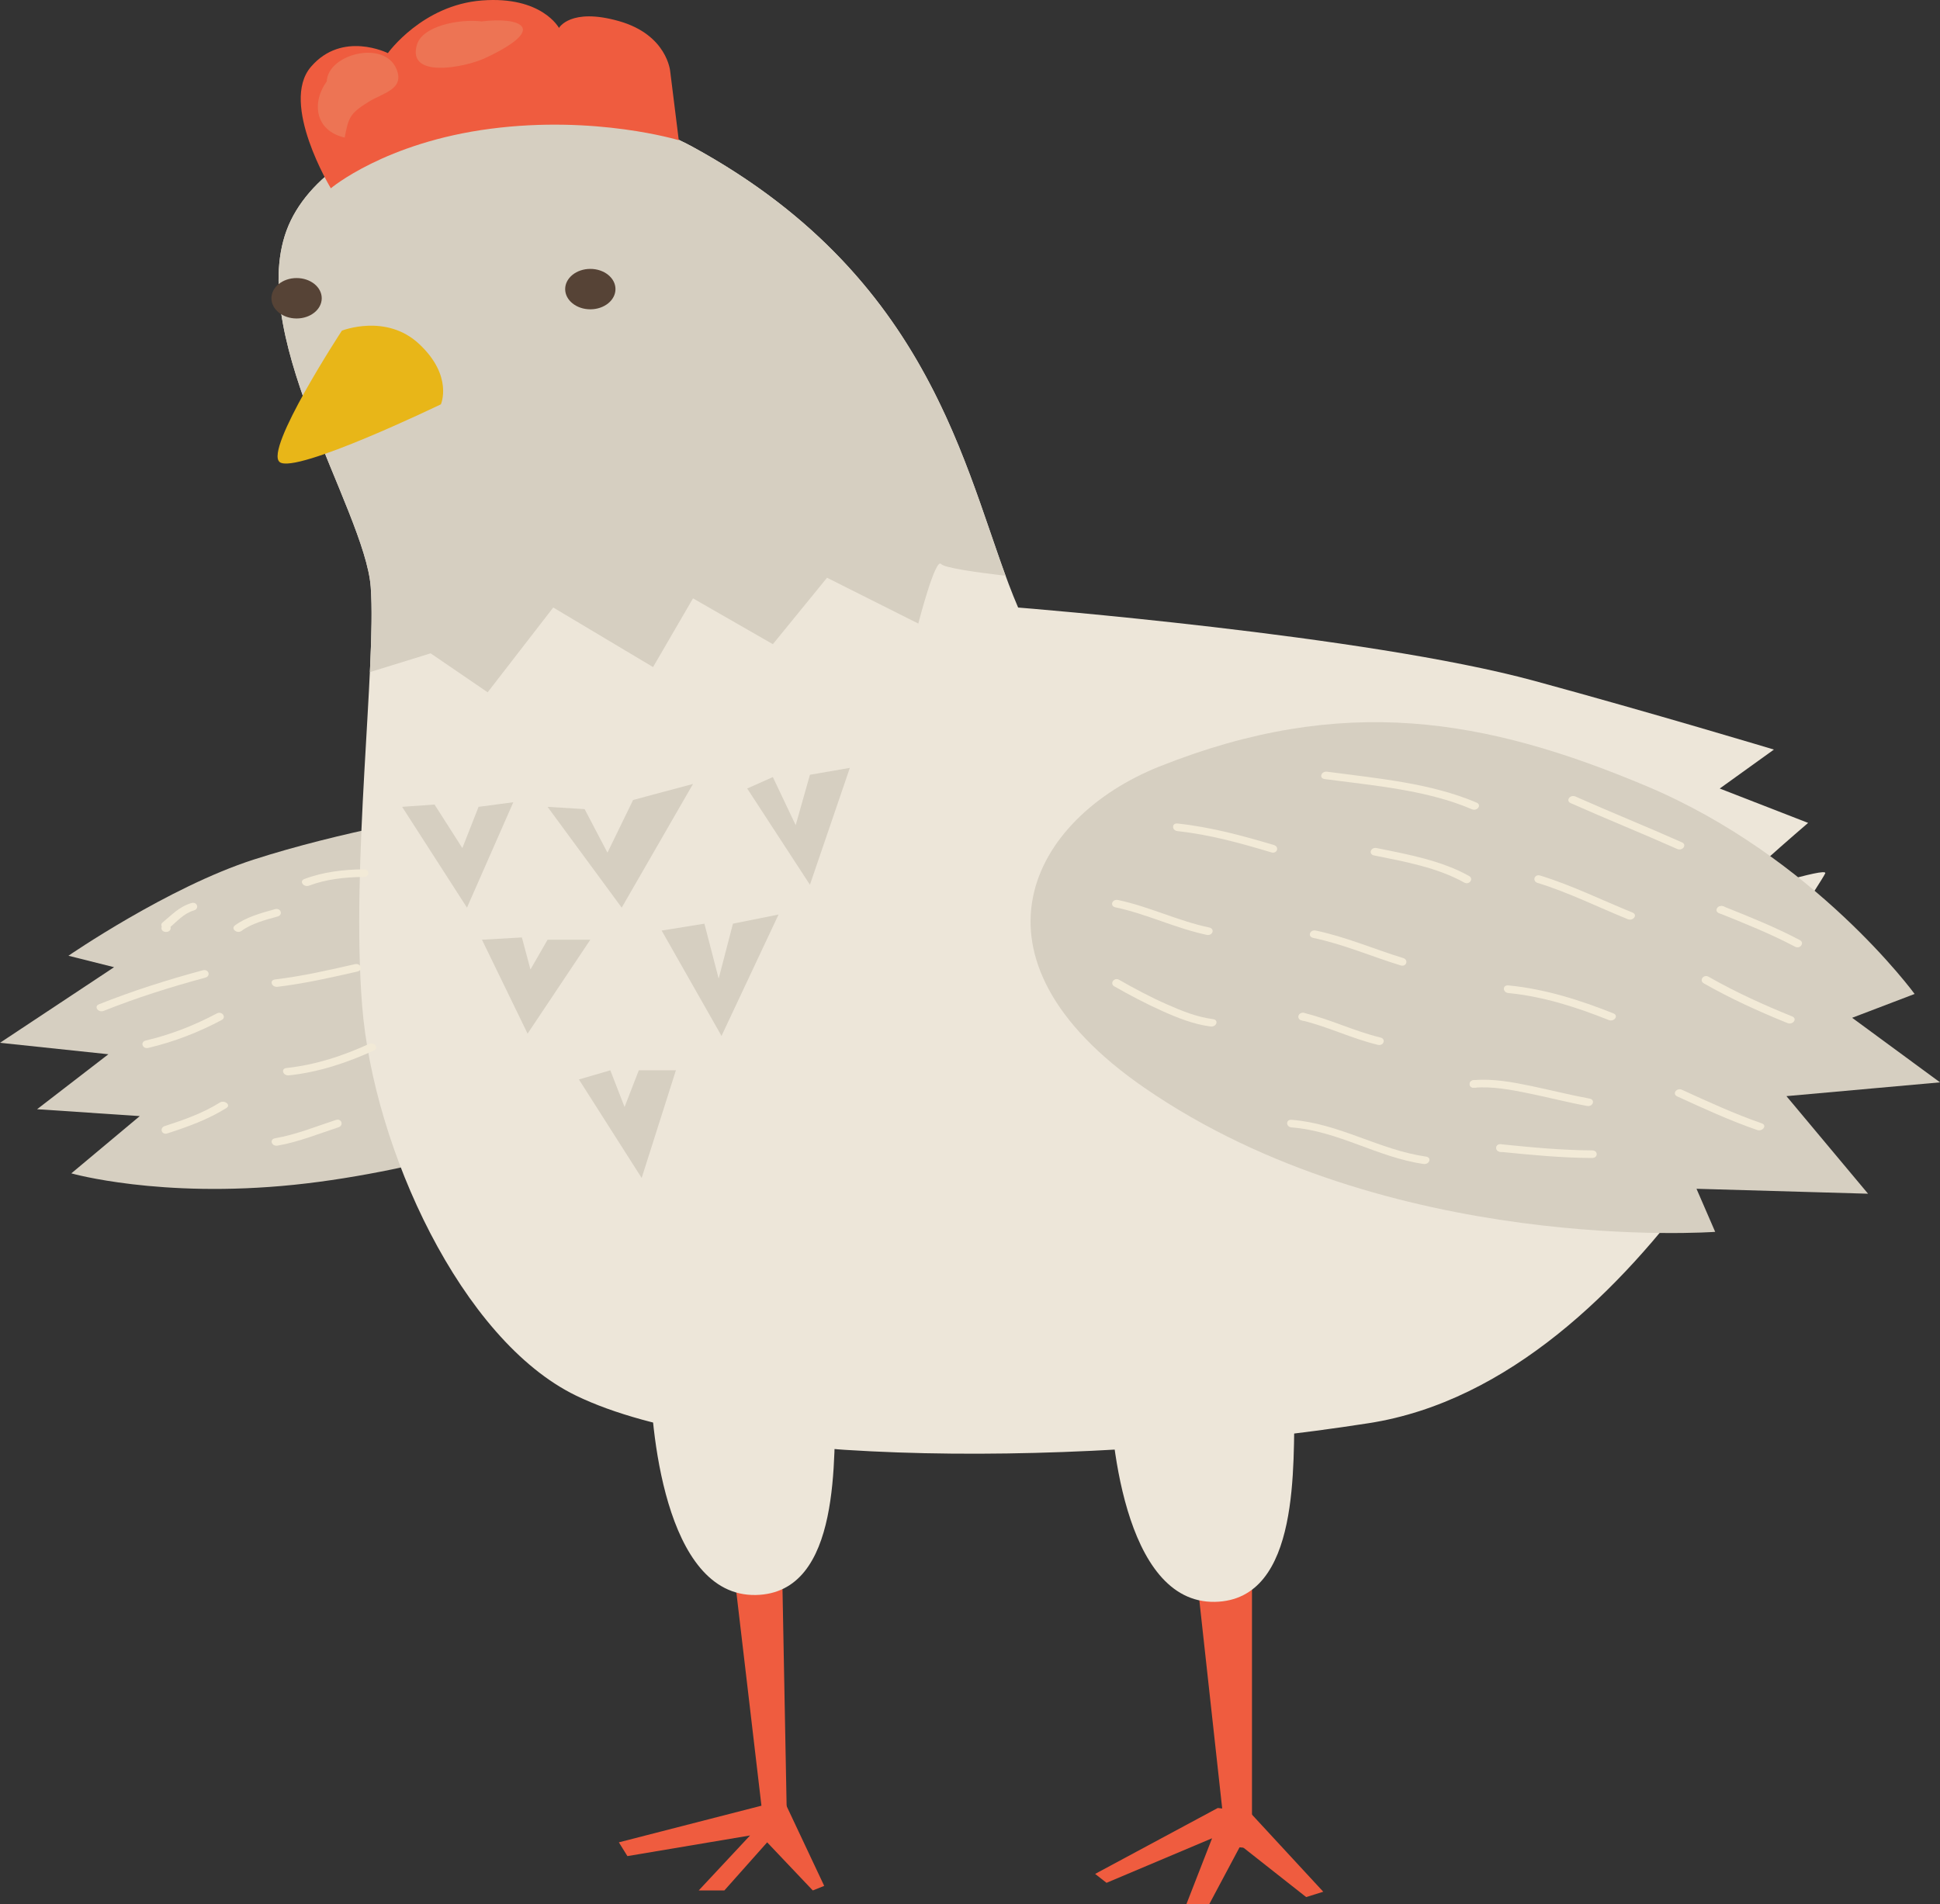 <svg width="164" height="161" viewBox="0 0 164 161" fill="none" xmlns="http://www.w3.org/2000/svg">
<rect x="0" y="0" width="164" height="161" fill="#333333" stroke="none"/>
<path d="M102.946 152.865L92.578 158.438L93.542 159.192L102.464 155.425L100.292 161.001H102.223L104.873 156.028L110.418 160.397L111.864 159.946L105.596 153.165L102.946 152.865Z" fill="#EF5C3F"/>
<path d="M66.299 152.284L64.371 152.671L52.316 155.769L53.039 156.933L63.407 155.188L59.066 159.837H61.235L64.853 155.769L68.711 159.837L69.675 159.45L66.299 152.284Z" fill="#EF5C3F"/>
<path d="M100.777 129.748L103.669 156.092L105.838 156.285V128.78L100.777 129.748Z" fill="#EF5C3F"/>
<path d="M61.721 130.136L64.612 154.737L66.54 154.93L66.058 129.555L61.721 130.136Z" fill="#EF5C3F"/>
<path d="M40.744 68.411C37.368 68.798 28.69 70.347 21.458 72.673C14.226 74.998 5.786 80.808 5.786 80.808L9.645 81.776L0 88.168L9.163 89.136L3.135 93.784L11.816 94.365L6.03 99.207C6.03 99.207 13.503 101.339 24.834 100.176C36.166 99.014 47.497 94.946 47.497 94.946L40.744 68.411Z" fill="#D6CFC1"/>
<path d="M48.698 117.999C38.994 113.294 31.581 97.079 30.617 85.071C29.653 73.061 31.822 56.211 31.34 49.624C30.858 43.037 20.249 27.542 24.59 18.631C28.93 9.721 47.252 6.234 58.584 12.434C79.67 23.968 81.728 41.294 86.069 51.368C86.069 51.368 115.481 53.694 129.707 57.566C139.746 60.299 149.96 63.376 149.96 63.376L145.379 66.67L152.852 69.576C152.852 69.576 145.379 75.967 146.343 75.774C147.307 75.58 154.541 73.254 154.298 73.838C154.057 74.418 148.03 83.522 148.03 83.522C148.03 83.522 154.78 81.197 154.298 81.78C153.816 82.361 139.349 116.646 115.722 120.327C92.096 124.008 61.475 124.197 48.698 117.999Z" fill="#EDE6D9"/>
<path d="M58.584 12.433C47.252 6.235 28.93 9.72 24.59 18.63C20.249 27.541 30.858 43.035 31.34 49.623C31.47 51.386 31.408 53.884 31.269 56.827L36.403 55.239L41.225 58.533L46.77 51.365L55.207 56.401L58.584 50.591L65.334 54.465L69.915 48.848L77.629 52.722C77.629 52.722 79.075 47.106 79.557 47.687C79.829 48.014 82.618 48.402 85.008 48.68C81.249 38.421 77.898 22.997 58.584 12.433Z" fill="#D6CFC1"/>
<path d="M37.271 34.185C37.271 34.185 38.334 31.802 35.44 29.09C32.647 26.47 28.902 27.956 28.902 27.956C28.902 27.956 22.303 38.032 23.646 39.07C24.993 40.114 37.271 34.185 37.271 34.185Z" fill="#E8B618"/>
<path d="M49.904 26.152C51.078 26.152 52.03 25.387 52.03 24.444C52.03 23.5 51.078 22.735 49.904 22.735C48.729 22.735 47.777 23.5 47.777 24.444C47.777 25.387 48.729 26.152 49.904 26.152Z" fill="#564336"/>
<path d="M27.198 25.218C27.198 26.162 26.246 26.927 25.072 26.927C23.899 26.927 22.946 26.162 22.946 25.218C22.946 24.276 23.899 23.51 25.072 23.51C26.249 23.508 27.198 24.273 27.198 25.218Z" fill="#564336"/>
<path d="M27.968 15.92C27.968 15.92 23.628 8.752 26.281 5.655C28.932 2.555 32.79 4.493 32.79 4.493C32.79 4.493 35.685 0.425 40.745 0.038C45.808 -0.349 47.254 2.363 47.254 2.363C47.254 2.363 48.218 0.621 52.317 1.783C56.417 2.944 56.658 6.044 56.658 6.044L57.381 11.854C57.381 11.854 50.39 9.725 41.468 10.886C32.546 12.046 27.968 15.92 27.968 15.92Z" fill="#EF5C3F"/>
<path d="M97.997 64.815C87.131 69.152 80.794 80.975 96.75 91.976C117.346 106.178 144.995 104.153 144.995 104.153L143.416 100.511L157.917 100.928L151.019 92.678L164.001 91.512L156.573 86.054L161.855 84.039C161.855 84.039 153.415 72.47 139.232 66.484C125.587 60.731 113.527 58.617 97.997 64.815Z" fill="#D6CFC1"/>
<path d="M63.885 134.856C71.233 134.721 70.459 122.939 70.635 118.192L54.972 116.062C54.969 120.301 56.092 134.999 63.885 134.856Z" fill="#EDE6D9"/>
<path d="M70.693 117.241C70.665 117.512 70.645 117.833 70.634 118.193H70.639C70.713 117.746 71.11 117.553 70.693 117.241Z" fill="#EDE6D9"/>
<path d="M109.509 117.821C109.48 118.092 109.461 118.413 109.449 118.773H109.455C109.529 118.326 109.926 118.133 109.509 117.821Z" fill="#EDE6D9"/>
<path d="M102.699 135.436C110.047 135.301 109.273 123.519 109.449 118.772L93.786 116.643C93.783 120.881 94.906 135.579 102.699 135.436Z" fill="#EDE6D9"/>
<path d="M33.518 5.841C32.472 3.327 27.704 4.586 27.624 6.88C26.351 8.618 26.584 11.046 29.138 11.631C29.461 9.941 29.575 9.588 31.162 8.607C32.382 7.853 34.227 7.552 33.518 5.841Z" fill="#ED7454"/>
<path d="M40.717 1.812C38.857 1.584 35.745 2.172 35.254 3.759C34.344 6.702 39.353 5.689 40.992 4.921C46.563 2.313 43.833 1.418 40.717 1.812Z" fill="#ED7454"/>
<path d="M33.993 68.217L39.476 76.74L43.394 67.83L40.457 68.217L39.085 71.704L36.735 68.024L33.993 68.217Z" fill="#D6CFC1"/>
<path d="M46.289 68.218L52.557 76.741L58.584 66.282L53.521 67.637L51.352 72.092L49.422 68.411L46.289 68.218Z" fill="#D6CFC1"/>
<path d="M63.165 66.668L68.469 74.804L71.843 64.923L68.469 65.506L67.264 69.768L65.334 65.7L63.165 66.668Z" fill="#D6CFC1"/>
<path d="M40.744 79.453L44.6 87.393L49.904 79.453H46.289L44.843 81.97L44.118 79.26L40.744 79.453Z" fill="#D6CFC1"/>
<path d="M55.934 78.679L60.994 87.587L65.817 77.321L61.961 78.096L60.753 82.744L59.548 78.096L55.934 78.679Z" fill="#D6CFC1"/>
<path d="M48.94 91.268L54.244 99.597L57.138 90.494H54.003L52.798 93.594L51.593 90.494L48.94 91.268Z" fill="#D6CFC1"/>
<path d="M94.203 83.399C95.501 84.14 96.834 84.839 98.22 85.465C99.493 86.039 100.879 86.6 102.333 86.789C102.841 86.855 103.056 86.233 102.546 86.167C101.146 85.985 99.853 85.452 98.623 84.907C97.228 84.292 95.898 83.582 94.605 82.841C94.186 82.6 93.783 83.16 94.203 83.399Z" fill="#F2EAD7"/>
<path d="M94.297 76.716C96.965 77.279 99.343 78.477 102.011 79.042C102.513 79.147 102.726 78.525 102.224 78.42C99.556 77.857 97.177 76.659 94.51 76.094C94.008 75.99 93.795 76.611 94.297 76.716Z" fill="#F2EAD7"/>
<path d="M99.549 70.273C102.276 70.564 104.913 71.3 107.478 72.07C107.966 72.216 108.173 71.591 107.691 71.448C105.046 70.655 102.356 69.929 99.546 69.628C99.036 69.571 99.042 70.218 99.549 70.273Z" fill="#F2EAD7"/>
<path d="M111.981 65.87C116.163 66.426 120.628 66.793 124.424 68.421C124.88 68.617 125.285 68.059 124.829 67.863C120.962 66.205 116.455 65.816 112.196 65.248C111.686 65.18 111.471 65.802 111.981 65.87Z" fill="#F2EAD7"/>
<path d="M116.161 72.328C118.803 72.857 121.507 73.353 123.781 74.62C124.209 74.859 124.609 74.299 124.186 74.062C121.859 72.763 119.081 72.246 116.376 71.704C115.871 71.604 115.656 72.228 116.161 72.328Z" fill="#F2EAD7"/>
<path d="M111.014 79.3C113.588 79.838 115.933 80.867 118.407 81.626C118.892 81.774 119.099 81.15 118.62 81.004C116.145 80.245 113.801 79.218 111.227 78.678C110.728 78.574 110.515 79.195 111.014 79.3Z" fill="#F2EAD7"/>
<path d="M110.158 86.285C110.676 86.285 110.676 85.64 110.158 85.64C109.639 85.64 109.639 86.285 110.158 86.285Z" fill="#F2EAD7"/>
<path d="M110.05 86.274C112.27 86.807 114.257 87.807 116.48 88.34C116.979 88.459 117.188 87.837 116.692 87.719C114.473 87.186 112.485 86.186 110.263 85.653C109.766 85.532 109.554 86.156 110.05 86.274Z" fill="#F2EAD7"/>
<path d="M109.193 95.323C113.17 95.638 116.433 97.847 120.337 98.412C120.845 98.485 121.06 97.863 120.55 97.79C116.567 97.214 113.261 95 109.19 94.679C108.677 94.638 108.683 95.282 109.193 95.323Z" fill="#F2EAD7"/>
<path d="M126.874 97.391C127.393 97.391 127.393 96.747 126.874 96.747C126.356 96.747 126.356 97.391 126.874 97.391Z" fill="#F2EAD7"/>
<path d="M126.876 97.391C129.439 97.648 132.004 97.897 134.59 97.908C135.109 97.91 135.109 97.263 134.59 97.263C132.004 97.254 129.439 97.004 126.876 96.746C126.36 96.694 126.369 97.341 126.876 97.391Z" fill="#F2EAD7"/>
<path d="M124.625 91.968C125.144 91.968 125.144 91.323 124.625 91.323C124.107 91.321 124.107 91.968 124.625 91.968Z" fill="#F2EAD7"/>
<path d="M124.625 91.967C126.173 91.835 127.729 92.138 129.221 92.441C130.873 92.776 132.498 93.202 134.162 93.507C134.667 93.6 134.882 92.976 134.375 92.885C132.71 92.58 131.083 92.163 129.433 91.819C127.885 91.498 126.233 91.186 124.625 91.323C124.115 91.364 124.109 92.01 124.625 91.967Z" fill="#F2EAD7"/>
<path d="M127.515 83.962C130.486 84.249 133.329 85.181 135.991 86.242C136.453 86.427 136.861 85.868 136.396 85.684C133.595 84.568 130.636 83.618 127.515 83.315C127.001 83.265 127.007 83.912 127.515 83.962Z" fill="#F2EAD7"/>
<path d="M129.984 74.65C132.643 75.47 135.067 76.691 137.604 77.716C138.066 77.903 138.471 77.344 138.009 77.158C135.41 76.105 132.923 74.866 130.199 74.026C129.711 73.878 129.504 74.504 129.984 74.65Z" fill="#F2EAD7"/>
<path d="M132.78 67.904C135.757 69.23 138.805 70.453 141.781 71.779C142.235 71.981 142.64 71.423 142.187 71.221C139.21 69.895 136.162 68.672 133.186 67.346C132.732 67.144 132.327 67.702 132.78 67.904Z" fill="#F2EAD7"/>
<path d="M145.521 77.246C146.04 77.246 146.04 76.601 145.521 76.601C145.002 76.601 145.002 77.246 145.521 77.246Z" fill="#F2EAD7"/>
<path d="M145.315 77.201C147.501 78.081 149.701 78.96 151.745 80.042C152.179 80.272 152.581 79.712 152.15 79.484C150.106 78.402 147.909 77.52 145.721 76.644C145.259 76.459 144.85 77.015 145.315 77.201Z" fill="#F2EAD7"/>
<path d="M144.03 83.141C146.272 84.419 148.648 85.507 151.103 86.498C151.565 86.685 151.973 86.127 151.508 85.94C149.053 84.95 146.677 83.861 144.435 82.583C144.013 82.342 143.613 82.902 144.03 83.141Z" fill="#F2EAD7"/>
<path d="M141.782 92.699C143.988 93.713 146.199 94.726 148.532 95.539C149.003 95.703 149.411 95.148 148.938 94.981C146.605 94.168 144.393 93.152 142.188 92.141C141.737 91.934 141.332 92.492 141.782 92.699Z" fill="#F2EAD7"/>
<path d="M8.774 85.467C11.543 84.362 14.426 83.449 17.358 82.659C17.845 82.527 17.638 81.903 17.145 82.037C14.151 82.843 11.2 83.782 8.368 84.911C7.903 85.094 8.311 85.652 8.774 85.467Z" fill="#F2EAD7"/>
<path d="M12.537 88.6C14.759 88.076 16.812 87.265 18.739 86.242C19.17 86.014 18.768 85.454 18.334 85.684C16.46 86.677 14.478 87.468 12.321 87.976C11.828 88.094 12.037 88.716 12.537 88.6Z" fill="#F2EAD7"/>
<path d="M14.143 95.83C15.924 95.256 17.619 94.635 19.142 93.68C19.55 93.425 18.977 92.969 18.575 93.225C17.169 94.106 15.575 94.678 13.931 95.208C13.455 95.359 13.662 95.985 14.143 95.83Z" fill="#F2EAD7"/>
<path d="M23.467 96.862C25.262 96.55 26.917 95.864 28.61 95.313C29.083 95.158 28.876 94.534 28.397 94.691C26.704 95.242 25.049 95.928 23.254 96.24C22.747 96.329 22.96 96.951 23.467 96.862Z" fill="#F2EAD7"/>
<path d="M24.43 90.921C26.999 90.644 29.358 89.842 31.6 88.824C32.051 88.619 31.645 88.061 31.195 88.266C29.009 89.261 26.724 90.029 24.218 90.3C23.705 90.354 23.923 90.976 24.43 90.921Z" fill="#F2EAD7"/>
<path d="M23.466 83.433C25.759 83.158 27.99 82.652 30.216 82.142C30.712 82.028 30.502 81.404 30.003 81.52C27.777 82.03 25.546 82.536 23.253 82.812C22.74 82.871 22.958 83.493 23.466 83.433Z" fill="#F2EAD7"/>
<path d="M20.428 78.701C21.238 78.093 22.435 77.774 23.464 77.492C23.951 77.36 23.742 76.736 23.251 76.87C22.083 77.189 20.776 77.555 19.861 78.243C19.481 78.53 20.051 78.986 20.428 78.701Z" fill="#F2EAD7"/>
<path d="M14.038 78.796C14.556 78.796 14.556 78.151 14.038 78.151C13.519 78.151 13.519 78.796 14.038 78.796Z" fill="#F2EAD7"/>
<path d="M14.322 78.442C14.957 77.921 15.51 77.237 16.395 76.975C16.877 76.832 16.67 76.208 16.182 76.353C15.133 76.663 14.51 77.367 13.755 77.987C13.39 78.283 13.96 78.738 14.322 78.442Z" fill="#F2EAD7"/>
<path d="M26.136 74.877C27.562 74.333 29.189 74.16 30.754 74.146C31.273 74.141 31.273 73.497 30.754 73.501C29.041 73.515 27.287 73.727 25.73 74.322C25.26 74.499 25.668 75.055 26.136 74.877Z" fill="#F2EAD7"/>
</svg>
